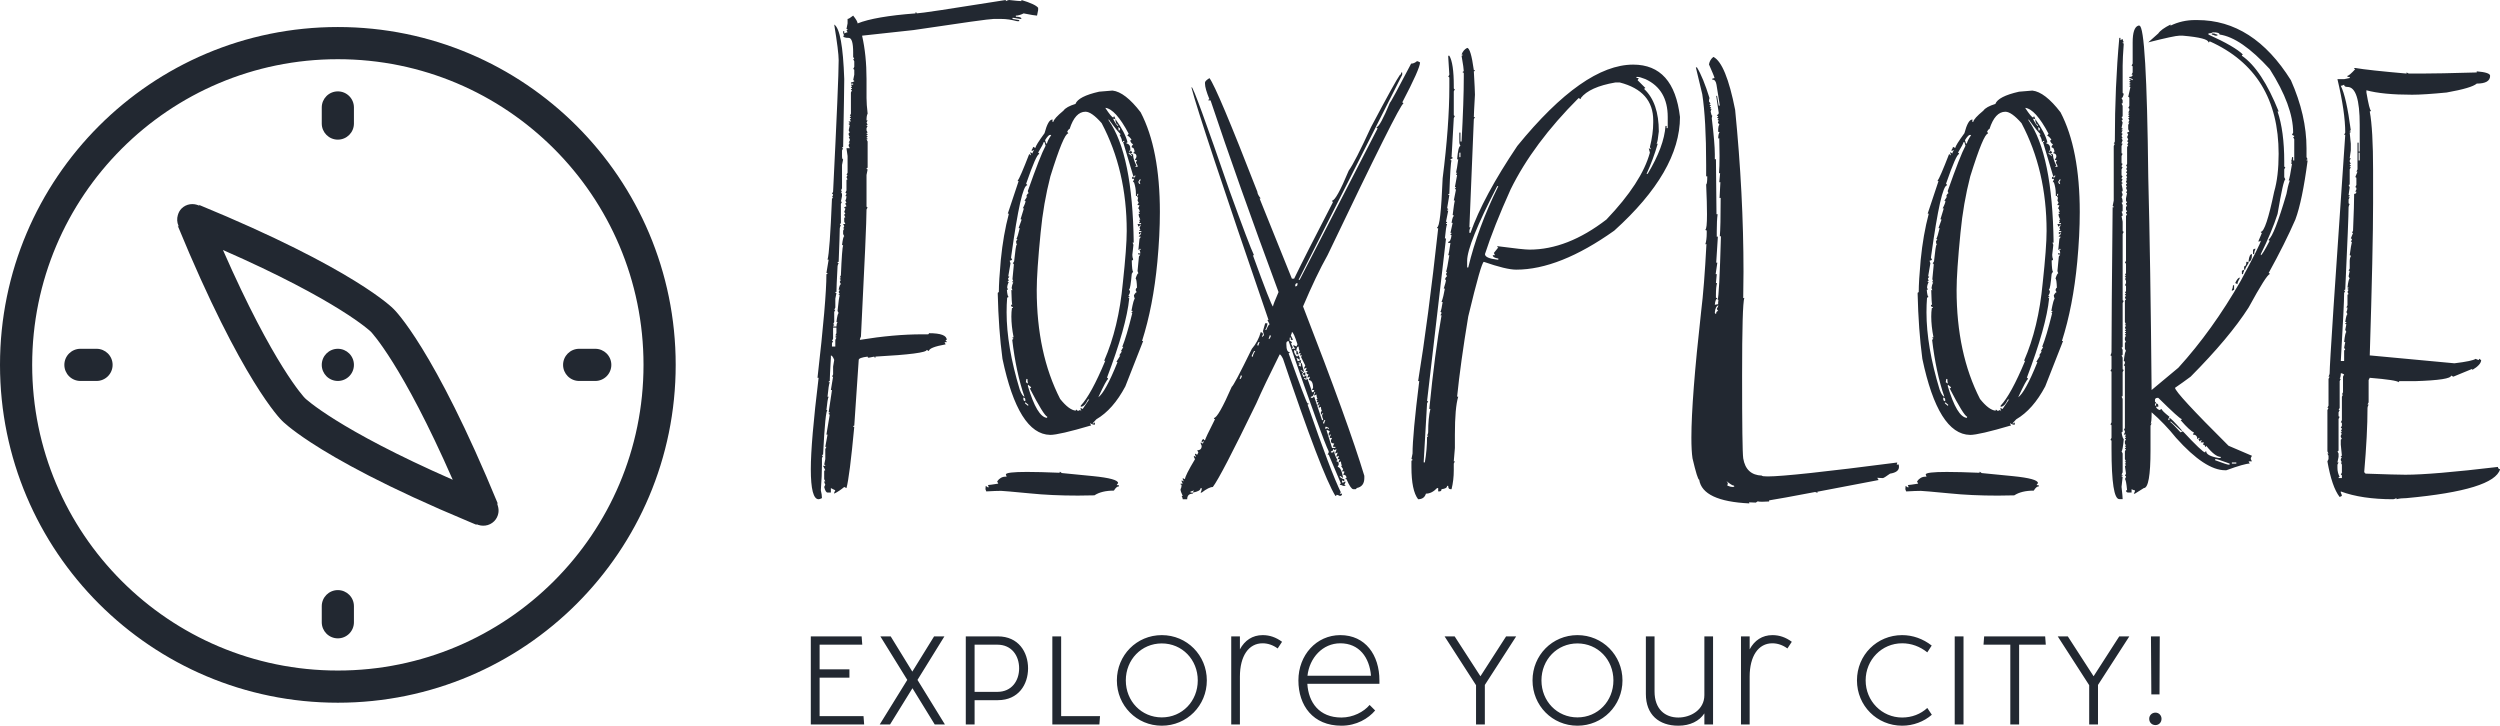 <?xml version="1.0" encoding="UTF-8" standalone="no"?>
<svg
   xmlns:dc="http://purl.org/dc/elements/1.1/"
   xmlns:cc="http://creativecommons.org/ns#"
   xmlns:rdf="http://www.w3.org/1999/02/22-rdf-syntax-ns#"
   xmlns:svg="http://www.w3.org/2000/svg"
   xmlns="http://www.w3.org/2000/svg"
   xmlns:sodipodi="http://sodipodi.sourceforge.net/DTD/sodipodi-0.dtd"
   xmlns:inkscape="http://www.inkscape.org/namespaces/inkscape"
   width="445.8"
   height="129.418"
   viewBox="0 0 370 107.413"
   class="css-1j8o68f"
   version="1.1"
   id="svg4544"
   sodipodi:docname="foxplore.svg"
   inkscape:version="0.92.4 (5da689c313, 2019-01-14)">
  <sodipodi:namedview
     pagecolor="#ffffff"
     bordercolor="#666666"
     borderopacity="1"
     objecttolerance="10"
     gridtolerance="10"
     guidetolerance="10"
     inkscape:pageopacity="0"
     inkscape:pageshadow="2"
     inkscape:window-width="3440"
     inkscape:window-height="1377"
     id="namedview4546"
     showgrid="false"
     inkscape:zoom="6.6218037"
     inkscape:cx="215.19816"
     inkscape:cy="64.708855"
     inkscape:window-x="-8"
     inkscape:window-y="-8"
     inkscape:window-maximized="1"
     inkscape:current-layer="svg4544" />
  <defs
     id="SvgjsDefs1954" />
  <g
     id="SvgjsG1955"
     transform="matrix(2.381,0,0,2.381,-7.143,-3.143)"
     style="fill:#222831">
    <path
       d="M 24,45 C 12.402,45 3,35.598 3,24 3,12.402 12.402,3 24,3 35.598,3 45,12.402 45,24 45,35.598 35.598,45 24,45 Z M 24,5 C 13.507,5 5,13.507 5,24 5,34.493 13.507,43 24,43 34.493,43 43,34.493 43,24 43,13.507 34.493,5 24,5 Z m 16,20 h -1 c -0.553,0 -1,-0.447 -1,-1 0,-0.553 0.447,-1 1,-1 h 1 c 0.553,0 1,0.447 1,1 0,0.553 -0.447,1 -1,1 z m -6.021,8.204 c -0.032,0.188 -0.115,0.367 -0.261,0.514 -0.308,0.307 -0.762,0.355 -1.129,0.172 l 0.058,0.059 0.008,0.008 v 0 0 C 32.493,33.89 32.349,33.827 32.191,33.762 27.002,31.6 23.978,29.906 22.324,28.824 21.011,27.966 20.549,27.491 20.53,27.471 20.485,27.428 18.042,25.059 14.045,15.346 h 10e-4 c 0,0 0,0 -10e-4,0 l 0.067,0.067 C 14.102,15.393 14.1,15.371 14.092,15.351 14,15.139 13.99,14.908 14.054,14.69 c 0.044,-0.147 0.111,-0.29 0.229,-0.407 0.299,-0.299 0.738,-0.35 1.101,-0.181 0.009,0.004 0.02,0.005 0.028,0.01 l -0.023,-0.025 -0.043,-0.042 c 0,0 0,0 10e-4,0 h -10e-4 c 9.713,3.997 12.082,6.44 12.125,6.485 0.045,0.043 2.488,2.413 6.485,12.125 l -0.001,-10e-4 c 0.001,0 0.001,10e-4 0.001,10e-4 l -0.044,-0.044 -0.023,-0.022 c 0.023,0.047 0.032,0.097 0.048,0.146 0.049,0.153 0.069,0.312 0.042,0.469 z M 26.046,21.933 c -0.021,-0.021 -2.016,-1.927 -9.187,-5.073 3.146,7.171 5.055,9.167 5.095,9.208 0.021,0.021 2.016,1.928 9.187,5.073 -3.146,-7.172 -5.055,-9.167 -5.095,-9.208 z M 24,23 c 0.553,0 1,0.447 1,1 0,0.553 -0.447,1 -1,1 -0.553,0 -1,-0.447 -1,-1 0,-0.553 0.447,-1 1,-1 z M 24,10 C 23.447,10 23,9.552 23,9 V 8 c 0,-0.552 0.447,-1 1,-1 0.553,0 1,0.448 1,1 v 1 c 0,0.552 -0.447,1 -1,1 z m 0,28 c 0.553,0 1,0.447 1,1 v 1 c 0,0.553 -0.447,1 -1,1 -0.553,0 -1,-0.447 -1,-1 v -1 c 0,-0.553 0.447,-1 1,-1 z M 9,25 H 8 C 7.447,25 7,24.553 7,24 7,23.447 7.447,23 8,23 h 1 c 0.553,0 1,0.447 1,1 0,0.553 -0.447,1 -1,1 z"
       id="path4535"
       inkscape:connector-curvature="0"
       style="clip-rule:evenodd;fill-rule:evenodd" />
  </g>
  <g
     id="SvgjsG1956"
     transform="matrix(2.111,0,0,2.111,117.855,-10.554)"
     style="fill:#222831">
    <path
       d="M 14.688,5 V 5.078 Q 14.844,5 14.922,5 15.606,5.078 15.782,5.078 V 5 q 0.977,0.293 1.172,0.547 v 0.156 l -0.078,0.391 q -0.156,0 -0.938,-0.156 -0.312,0.156 -0.547,0.156 V 6.172 q 0.391,0 0.391,0.156 h -0.078 L 15.235,6.25 H 15.157 V 6.328 q 0.41,0.078 0.469,0.078 V 6.484 H 15.469 Q 14.883,6.328 14.376,6.328 h -0.547 q -0.41,0 -5.625,0.781 l -3.594,0.391 q 0.312,1.367 0.312,3.047 v 1.328 q 0,0.43 0.078,1.094 -0.078,0.117 -0.078,0.469 h 0.078 l -0.078,0.156 0.078,0.156 q -0.078,0 -0.078,0.078 H 5 L 4.922,13.984 v 0.156 l 0.078,0.156 q -0.078,0 -0.078,0.078 0.078,0 0.078,0.078 -0.078,0 -0.078,0.078 0.078,0 0.078,0.078 -0.078,0 -0.078,0.078 0.078,0 0.078,0.078 H 4.922 l 0.078,0.156 v 1.797 q 0,0.078 -0.078,0.078 0,0.078 0.078,0.078 L 4.922,17.266 v 2.188 q 0,0.078 0.078,0.078 L 4.922,19.688 q 0,1.152 -0.391,8.906 Q 4.454,28.75 4.454,28.828 6.836,28.438 8.829,28.438 H 9.219 q 0.078,0 0.078,-0.078 1.25,0 1.25,0.469 -0.078,0 -0.078,0.078 0.078,0 0.078,0.078 h -0.156 l 0.078,0.156 Q 9.297,29.355 9.297,29.609 L 9.141,29.531 q 0,0.273 -3.594,0.469 v 0.078 q -0.078,0 -0.078,-0.078 l -0.391,0.078 q -0.078,0 -0.078,-0.078 -0.625,0.078 -0.625,0.234 l -0.312,4.609 q -0.078,0 -0.078,0.078 h 0.078 Q 3.731,38.457 3.516,39.219 L 3.36,39.141 Q 3.008,39.434 2.657,39.609 V 39.531 L 2.735,39.375 2.422,39.219 v 0.312 H 2.188 q -0.137,0 -0.234,-0.391 L 2.032,38.984 Q 1.954,38.828 1.954,38.75 H 2.032 L 1.954,38.594 v -0.547 q 0,-0.078 0.078,-0.078 l -0.156,-0.312 h 0.156 q 0,-0.078 -0.078,-0.078 L 2.032,37.188 V 36.484 L 2.11,36.328 H 2.032 L 2.188,35.469 H 2.11 l 0.234,-1.406 q -0.078,0 -0.078,-0.078 0.078,0 0.078,-0.078 H 2.266 l 0.234,-1.562 H 2.422 l 0.156,-0.938 H 2.5 L 2.579,31.25 V 30.703 L 2.657,30.234 q -0.117,-0.312 -0.234,-0.312 v 0.156 Q 2.344,31.445 2.344,31.719 q -0.078,0 -0.078,0.078 H 2.344 Q 2.266,31.973 2.188,32.812 h 0.078 q -0.078,0.137 -0.156,0.938 H 2.188 q -0.156,0 -0.312,3.125 -0.078,0 -0.078,0.078 H 1.875 l -0.078,0.156 v 0.469 q 0,0.742 -0.078,1.797 0.078,0.312 0.078,0.547 -0.156,0.078 -0.234,0.078 -0.547,0 -0.547,-2.109 0,-1.914 0.547,-6.406 H 1.485 q 0.625,-5.43 0.625,-7.266 0.078,0 0.078,-0.078 H 2.11 l 0.156,-0.938 H 2.188 q 0.156,-0.508 0.312,-4.297 0.078,0 0.078,-0.078 H 2.5 l 0.078,-0.156 q 0,-0.078 -0.078,-0.078 l 0.078,-0.156 Q 2.969,10.566 2.969,9.219 q 0,-0.586 -0.312,-2.5 0.586,0.371 0.703,3.828 0,0.664 -0.078,4.766 -0.078,0 -0.078,0.078 H 3.282 l -0.078,0.156 v 0.391 q 0,0.234 0.078,0.234 l -0.078,0.391 v 1.641 L 3.125,18.359 q 0.078,0 0.078,0.078 H 3.125 l 0.078,0.156 v 0.156 L 3.125,19.141 H 3.204 L 3.125,19.297 v 1.328 L 3.047,20.781 H 3.125 q -0.078,0.156 -0.078,0.234 0,0.352 -0.078,2.344 -0.078,0 -0.078,0.078 H 2.969 Q 2.891,23.594 2.891,23.672 2.813,25.117 2.813,25.469 H 2.735 q 0,0.078 0.078,0.078 l -0.078,0.391 v 0.625 L 2.657,26.719 H 2.735 L 2.657,26.875 v 0.703 l -0.078,0.156 q 0.078,0 0.078,0.078 -0.078,0 -0.078,0.078 h 0.234 q 0,-0.176 0.078,-0.312 H 2.813 q 0.078,-0.625 0.156,-0.625 L 2.891,26.797 q 0.098,-0.996 0.156,-1.094 -0.078,0 -0.078,-0.078 H 3.047 L 2.969,25.469 3.047,25.312 H 2.969 q 0.078,-0.391 0.156,-0.391 l -0.078,-0.156 0.078,-0.156 q -0.078,0 -0.078,-0.078 0.078,0 0.078,-0.078 H 3.047 l 0.078,-0.156 Q 3.204,22.402 3.282,22.187 H 3.204 q 0.078,-0.625 0.156,-0.625 L 3.282,21.406 V 21.172 L 3.36,21.016 H 3.282 L 3.36,20.859 3.282,20.703 h 0.156 L 3.36,20.547 v -0.234 q 0,-0.078 0.078,-0.078 L 3.36,20.078 q 0,-0.078 0.078,-0.078 L 3.36,19.844 q 0.078,-0.156 0.078,-0.234 -0.078,0 -0.078,-0.078 l 0.156,-0.078 -0.078,-0.156 q 0,-0.078 0.078,-0.078 L 3.438,19.062 Q 3.516,18.926 3.516,18.75 H 3.438 L 3.516,18.594 q 0,-0.078 -0.078,-0.078 L 3.516,18.359 v -0.703 q 0,-0.078 0.078,-0.078 L 3.516,17.422 3.594,17.266 H 3.516 L 3.594,17.109 V 15.937 L 3.516,15.391 H 3.75 L 3.672,15.234 V 15.156 L 3.75,15 H 3.672 L 3.75,14.844 V 14.766 L 3.672,14.609 H 3.75 L 3.672,14.453 v -0.078 q 0,-0.078 0.078,-0.078 L 3.672,14.141 3.75,13.75 q -0.078,0 -0.078,-0.078 0.078,0 0.078,-0.078 -0.078,0 -0.078,-0.078 h 0.156 L 3.75,13.359 q 0.078,0 0.078,-0.078 -0.078,0 -0.078,-0.078 0.078,0 0.078,-0.078 H 3.75 l 0.078,-0.156 v -1.484 L 3.907,11.328 q -0.078,0 -0.078,-0.078 0.078,0 0.078,-0.078 -0.078,0 -0.078,-0.078 0.078,0 0.078,-0.078 -0.078,0 -0.078,-0.078 h 0.156 v -0.078 h -0.156 v -0.078 q 0.078,0 0.234,-0.078 0,-0.078 -0.078,-0.078 L 4.063,10.234 v -0.312 q 0,-0.078 -0.078,-0.078 L 4.063,9.687 V 9.297 L 3.985,9.14 H 4.063 L 3.985,8.984 v -0.312 q 0,-1.016 -0.312,-1.016 -0.391,0 -0.391,-0.156 H 3.36 Q 3.282,7.344 3.282,7.265 V 7.187 h 0.078 v 0.156 Q 3.516,7.265 3.594,7.265 L 3.516,7.109 H 3.594 q 0,-0.078 -0.078,-0.078 L 3.594,6.64 v -0.312 q 0.098,0 0.391,-0.234 0.312,0.391 0.312,0.547 1.211,-0.488 4.062,-0.703 V 5.859 q 0.078,0 0.078,0.078 0.371,0 6.25,-0.938 z M 2.578,27.969 v 0.781 L 2.5,28.907 H 2.578 l -0.078,0.156 v 0.234 h 0.234 V 28.828 L 2.812,28.672 q -0.078,0 -0.078,-0.078 0.078,0 0.078,-0.078 H 2.734 L 2.812,28.36 V 27.969 Z m 15.215,7.519 q -2.227,-0.039 -3.34,-5.332 -0.273,-2.031 -0.332,-4.59 0,-0.078 0.078,-0.078 0,-0.781 0.137,-2.266 0.176,-1.777 0.566,-3.242 h -0.078 l 0.762,-2.285 h -0.078 q 0.176,-0.234 0.82,-1.895 l 0.137,0.098 q -0.059,-0.117 -0.059,-0.234 l 0.156,0.098 q 0,-0.098 0.098,-0.234 h -0.078 q 0,0.059 -0.059,0.059 h -0.02 v -0.078 q 0.098,-0.137 0.098,-0.215 l 0.156,0.078 q 0.02,-0.176 0.645,-1.035 0.254,-0.957 0.547,-0.957 h 0.02 l -0.02,0.156 h 0.078 q 0.02,-0.215 0.703,-0.781 0.195,-0.273 0.84,-0.469 0.195,-0.527 1.66,-0.859 l 0.938,-0.078 q 0.879,0.098 1.973,1.523 1.348,2.578 1.348,6.992 0,1.621 -0.176,3.496 -0.293,3.105 -1.074,5.547 h 0.078 l -1.25,3.184 q -0.859,1.621 -2.031,2.305 l -0.273,0.293 h 0.078 q 0.02,-0.059 0.078,-0.059 h 0.02 l -0.02,0.156 q -0.176,-0.02 -0.312,-0.117 v 0.078 q 0.059,0.02 0.059,0.059 v 0.02 q -2.246,0.664 -2.871,0.664 z m 6.133,-18.789 v -0.078 l -0.117,-0.234 0.078,-0.156 -0.156,-0.02 q 0.117,-0.156 0.117,-0.254 0,-0.195 -0.215,-0.215 0,-0.078 0.078,-0.078 0,-0.312 -0.195,-0.332 v -0.078 l 0.098,-0.156 q -0.117,0 -0.215,-0.254 h 0.02 q 0.059,0 0.078,-0.059 -0.176,-0.254 -0.293,-0.273 l 0.098,-0.137 q -0.918,-1.738 -1.641,-1.816 0.43,0.664 0.566,0.684 0,-0.078 0.078,-0.078 l 0.059,0.176 -0.156,-0.02 q 0.234,0.488 0.352,0.508 v -0.078 q -0.176,-0.02 -0.195,-0.41 0.684,0.938 0.859,1.641 -0.078,0 -0.078,0.078 0.273,0.039 0.273,0.391 v 0.098 q -0.078,0 -0.098,0.078 h 0.078 q 0.02,-0.059 0.078,-0.059 l 0.078,0.156 -0.176,0.059 v -0.02 q 0,-0.059 -0.059,-0.059 l -0.02,0.078 q 0.039,0 0.234,0.176 v -0.078 q -0.078,0 -0.078,-0.078 l 0.156,0.02 v 0.039 q 0,0.273 0.234,0.762 -0.078,0 -0.078,0.059 z m -3.946,17.129 Q 19.922,33.652 19.922,33.594 l 0.156,0.078 0.449,-0.664 h -0.078 q -0.234,0.508 -0.508,0.508 v -0.078 q 0.723,-0.762 1.719,-3.145 h -0.078 q 1.016,-2.324 1.309,-5.449 0.273,-2.52 0.273,-3.652 0,-4.238 -1.758,-7.559 -0.703,-0.801 -1.133,-0.801 -0.723,0 -1.113,1.211 -0.078,0 -0.176,0.215 0.078,0.02 0.078,0.098 -0.312,0 -1.25,3.008 -0.488,1.895 -0.684,3.945 -0.273,2.754 -0.273,4.023 0,4.434 1.641,7.637 0.625,0.781 1.094,0.82 l 0.02,-0.078 0.137,0.098 0.176,-0.078 v 0.02 q 0,0.059 0.059,0.078 z m 1.191,-0.977 q 0.488,-0.332 1.348,-2.461 l -0.078,-0.02 0.273,-0.449 h -0.078 l 0.195,-0.293 h -0.078 l 0.176,-0.312 h -0.078 q 0.293,-0.703 0.703,-2.363 -0.059,0 -0.059,-0.059 h 0.039 q 0.039,-0.02 0.039,-0.098 h -0.078 q 0.156,-0.84 0.234,-0.84 -0.059,-0.176 -0.059,-0.254 0.117,-0.215 0.195,-0.215 l -0.078,-0.156 q 0.039,-0.156 0.098,-0.156 -0.02,-0.625 -0.098,-0.645 0.117,-0.371 0.195,-0.371 l -0.059,-0.156 0.098,-1.016 0.098,-0.137 -0.156,-0.02 v -0.078 l 0.156,0.02 q 0,-0.137 -0.059,-0.254 h 0.02 q 0.059,0 0.078,-0.059 l -0.078,-0.02 q -0.02,0.078 -0.098,0.078 l 0.078,-0.781 0.098,-0.137 -0.156,-0.02 q 0.176,-0.176 0.176,-0.215 l -0.078,-0.02 q 0,0.078 -0.078,0.078 v -0.156 l 0.156,0.02 0.02,-0.078 -0.156,-0.02 q 0,-0.078 0.078,-0.078 l -0.059,-0.156 0.098,-0.156 h -0.078 q -0.02,0.078 -0.098,0.078 l -0.059,-0.176 0.234,0.02 0.02,-0.078 h -0.156 l 0.078,-0.156 q -0.059,0 -0.059,-0.059 v -0.02 h 0.078 q -0.117,-0.234 -0.117,-0.371 v -0.039 h 0.02 q 0.059,0 0.059,-0.059 -0.078,-0.02 -0.078,-0.098 l 0.078,0.02 q -0.039,-0.234 -0.117,-0.254 0.059,-0.098 0.098,-0.215 l -0.156,-0.02 0.098,-0.156 -0.078,-0.156 0.039,-0.234 h -0.078 l 0.098,-0.234 h -0.078 l -0.02,0.156 -0.078,-0.02 v -0.156 q 0,-0.391 -0.137,-0.801 h -0.078 l 0.098,-0.234 h -0.156 l 0.02,-0.156 0.137,0.078 0.098,-0.137 -0.078,-0.02 q 0,0.078 -0.078,0.078 l -0.723,-2.422 q 0.078,0 0.098,-0.078 h -0.078 q -0.02,0.059 -0.078,0.059 h -0.02 v -0.039 q 0,-0.156 -0.176,-0.449 h 0.02 q 0.059,0 0.059,-0.059 -0.098,-0.02 -0.84,-1.035 v 0.078 q 1.68,2.383 1.758,8.574 h -0.078 l 0.059,0.156 -0.078,0.703 q 0,0.176 0.059,0.312 -0.02,0.078 -0.098,0.078 0.02,0.781 0.098,0.781 l -0.098,0.156 q -0.098,1.074 -0.176,1.074 h -0.02 l 0.078,0.176 q -0.02,0.156 -0.117,0.293 0.078,0.02 0.078,0.098 l -0.078,-0.02 v 0.02 q 0,0.059 0.059,0.078 -0.195,1.973 -1.562,5.566 0.078,0.02 0.078,0.098 -0.098,0 -0.684,1.27 z m 1.504,-18.711 0.02,-0.137 -0.137,-0.098 q 0.039,0.117 0.039,0.195 v 0.039 h 0.078 z m -5.098,0.918 q 0.02,-0.176 0.293,-0.586 l -0.078,-0.02 q -0.117,0 -0.352,0.371 0.059,0.156 0.059,0.234 z m -1.582,17.753 q -0.586,-1.68 -0.859,-4.004 0.078,0 0.078,-0.078 -0.059,0 -0.059,-0.059 v -0.02 h 0.078 q -0.156,-0.801 -0.156,-1.465 0,-0.312 0.039,-0.586 0.078,0 0.078,-0.078 -0.137,0 -0.137,-0.117 v -0.039 h 0.078 q -0.039,-0.176 -0.059,-1.035 l 0.078,0.02 -0.059,-0.156 q 0.02,-0.215 0.117,-0.391 -0.078,0 -0.078,-0.078 h 0.078 l -0.059,-0.156 0.098,-1.016 q 0,-0.078 -0.078,-0.078 l 0.098,-0.156 q 0.117,-1.152 0.176,-1.152 h 0.02 q -0.059,-0.117 -0.059,-0.254 l 0.098,-0.137 -0.078,-0.02 q 0.098,-0.176 0.234,-0.762 h -0.078 l 0.215,-0.605 -0.078,-0.02 0.234,-0.762 h -0.078 q 0.195,-0.371 0.195,-0.527 h -0.078 l 0.195,-0.312 h -0.078 q 0.098,-0.215 0.156,-0.215 h 0.02 l -0.059,-0.156 q 0.879,-2.5 1.25,-3.184 -0.059,-0.156 -0.059,-0.234 l -0.078,-0.02 q -0.02,0.137 -0.391,0.742 0.078,0.02 0.078,0.098 -0.195,0 -0.898,2.031 l -0.02,0.078 q 0.078,0 0.078,0.078 -0.43,0 -1.113,4.922 l -0.02,0.156 0.078,0.156 -0.176,0.059 0.059,0.176 -0.156,0.918 0.078,0.02 -0.098,0.137 0.059,0.156 q -0.078,0 -0.078,0.078 h 0.078 q -0.098,0.176 -0.117,0.391 l 0.059,0.156 h -0.078 q 0.039,0.469 0.117,0.488 -0.02,0.059 -0.078,0.059 h -0.02 q -0.039,0.508 -0.039,1.035 0,2.383 0.918,5.41 0.176,0.469 0.332,0.508 z m 8.125,-14.902 -0.059,-0.176 0.098,-0.137 -0.078,-0.02 -0.098,0.156 q 0,0.156 0.137,0.176 z m -7.871,13.985 q -0.039,-0.098 -0.039,-0.234 V 31.582 l -0.078,-0.02 -0.039,0.234 z m 1.328,2.402 0.02,-0.078 q -0.254,-0.098 -1.23,-1.992 0.078,0 0.098,-0.078 l -0.215,-0.176 -0.02,0.078 q 0.645,2.188 1.348,2.246 z m -1.523,-1.172 v -0.117 q 0,-0.117 -0.137,-0.137 v 0.078 q 0,0.176 0.137,0.176 z m 0.195,0.332 0.02,-0.078 Q 16.074,33.203 16.035,33.203 v 0.078 z m 3.496,6.289 q -1.855,0 -3.379,-0.156 -1.855,-0.176 -2.012,-0.176 -0.352,0 -1.035,0.039 l -0.059,-0.156 0.02,-0.234 0.137,0.098 h 0.078 l -0.059,-0.156 q 0.117,0 0.723,-0.098 l -0.078,-0.156 q 0.234,-0.332 0.586,-0.332 h 0.078 L 14.688,38.262 q 0.02,-0.176 1.484,-0.176 0.879,0 2.285,0.059 l 0.02,-0.078 0.137,0.098 2.188,0.215 q 1.758,0.176 1.758,0.488 l -0.098,0.137 0.156,0.02 v 0.078 h -0.02 q -0.156,0 -0.332,0.293 -0.859,0 -1.367,0.332 z m 23.75,-30.449 h 0.078 l 0.156,0.078 q 0,0.43 -1.25,2.812 0.078,0 0.078,0.078 -0.234,0 -5.312,10.625 -0.801,1.426 -1.719,3.594 3.203,8.242 4.297,11.875 v 0.156 q 0,0.605 -0.547,0.703 0,0.078 -0.078,0.078 h -0.156 q -0.176,-0.02 -0.469,-0.703 h -0.078 q 0,-0.078 0.078,-0.078 0,-0.234 -0.234,-0.234 l 0.078,-0.156 V 38.047 h -0.156 l 0.078,-0.156 -0.156,-0.234 h 0.078 q -0.078,-0.137 -0.078,-0.312 l -0.156,0.078 v -0.078 l 0.078,-0.156 h -0.156 l 0.078,-0.156 v -0.078 l -0.156,0.078 v -0.078 q 0.078,-0.156 0.078,-0.234 l -0.156,0.078 v -0.078 q 0.078,-0.156 0.078,-0.234 l -0.156,0.078 q 0,-0.078 -0.078,-0.078 0,0.156 -0.156,0.156 v 0.078 h 0.156 q 0,-0.078 0.078,-0.078 0,0.234 0.234,0.625 -0.078,0 -0.078,0.078 0.156,0.02 0.156,0.156 v 0.078 l -0.078,0.156 q 0.254,0 0.391,0.781 -0.195,-0.156 -0.234,-0.156 v 0.078 q 0.195,0.156 0.312,0.156 v 0.156 L 38.262,38.672 v 0.156 h 0.078 l 0.156,-0.078 v 0.078 l -0.078,0.156 q 0.078,0 0.078,0.078 h -0.156 q -0.156,-0.078 -0.234,-0.078 0,-0.078 0.078,-0.078 l -0.859,-2.031 h -0.078 l 0.078,-0.156 v -0.078 q -0.391,-0.762 -2.812,-7.734 -0.156,0.02 -0.156,0.156 v 0.078 q 0,0.547 0.234,0.547 0,0.078 -0.078,0.078 1.191,3.34 1.328,3.516 h 0.078 q 0,0.078 -0.078,0.078 1.641,4.746 2.344,6.172 -0.078,0 -0.078,0.078 h 0.156 q 0,0.156 -0.156,0.156 -0.156,-0.078 -0.234,-0.078 0,0.078 -0.078,0.078 -0.957,-1.543 -3.672,-9.609 -0.156,-0.312 -0.234,-0.312 -1.094,2.188 -1.641,3.438 -2.48,5.117 -3.047,5.859 -0.273,0 -0.781,0.391 h -0.078 q 0.078,-0.156 0.078,-0.234 v -0.078 h -0.078 q 0,0.215 -0.547,0.312 l 0.078,-0.156 q -0.156,0.078 -0.234,0.078 v 0.078 h 0.156 v 0.078 q -0.391,0 -0.391,0.391 h -0.312 q 0,-0.078 -0.078,-0.234 h 0.078 q -0.156,-0.312 -0.156,-0.469 0.078,-0.137 0.078,-0.312 -0.078,0 -0.078,-0.078 h 0.156 l -0.078,-0.156 v -0.078 l 0.156,0.078 -0.078,-0.156 v -0.078 l 0.156,0.078 q 0,-0.234 0.703,-1.406 l -0.078,-0.156 v -0.078 l 0.156,0.078 -0.078,-0.156 v -0.078 l 0.156,0.078 0.078,-0.156 -0.078,-0.156 q 0.312,0 0.312,-0.312 -0.078,-0.156 -0.078,-0.234 l 0.156,0.078 0.078,-0.156 h -0.078 q 0,0.078 -0.078,0.078 v -0.078 q 0.02,-0.156 0.156,-0.156 0,0.078 0.078,0.078 0,-0.098 0.703,-1.484 -0.078,0 -0.078,-0.078 0.293,0 1.25,-2.188 0.137,-0.059 1.406,-2.656 0.449,-0.527 0.625,-1.172 0.156,0.02 0.156,0.156 l -0.078,0.156 h 0.078 q 0,-0.078 0.078,-0.078 l -0.078,-0.312 0.156,-0.547 h 0.156 q 0,0.215 -0.156,0.469 h 0.078 q 0.156,-0.391 0.234,-0.391 l -0.156,-0.312 h 0.078 q -4.844,-14.121 -5.391,-16.25 v -0.078 q 0.156,0 2.656,7.266 1.406,3.887 1.719,4.531 h -0.078 q 1.27,3.496 1.406,3.594 0,-0.117 0.391,-1.016 -2.891,-7.812 -4.766,-13.438 h -0.156 q 0,-0.078 0.078,-0.078 -0.312,-0.762 -0.312,-1.094 v -0.078 q 0,-0.117 0.312,-0.312 0.527,0.684 3.359,7.969 0,0.176 0.234,0.469 h -0.078 l 2.266,5.625 h 0.156 q 0.801,-1.66 2.734,-5.391 -0.078,0 -0.078,-0.078 0.293,0 1.172,-2.109 0.43,-0.586 1.562,-3.047 1.738,-3.281 2.031,-3.672 0.078,0 0.078,-0.156 h 0.078 v 0.156 l -7.266,14.375 h 0.078 l 5.469,-10.625 q -0.078,0 -0.078,-0.078 0.234,-0.02 0.938,-1.719 0.059,0 1.484,-2.734 0.195,0 0.391,-0.156 z M 34.98,25 v 0.078 q 0.156,0 0.156,-0.156 V 24.844 Q 34.98,24.863 34.98,25 Z m -0.234,3.281 q 0,0.078 -0.078,0.234 l 0.156,0.312 h -0.156 v -0.156 h -0.078 v 0.234 q 0.156,0.02 0.156,0.156 h -0.078 l 0.156,0.312 q -0.078,0 -0.078,0.078 h 0.234 q -0.156,-0.195 -0.156,-0.234 h 0.078 l 0.156,0.078 0.078,-0.156 q -0.273,-0.859 -0.391,-0.859 z m -1.562,0.235 q 0,0.078 -0.078,0.234 h 0.078 l 0.078,-0.156 V 28.516 Z m -0.781,0.468 -0.078,0.156 v 0.078 h 0.078 q 0,-0.078 0.078,-0.234 z m 2.656,0.625 -0.156,-0.078 v 0.156 q 0.117,0.312 0.234,0.312 0,-0.078 0.078,-0.078 l 0.078,0.156 V 30.234 q -0.195,-0.156 -0.234,-0.156 0.078,0.156 0.078,0.234 h 0.078 l 0.156,-0.078 v 0.234 l -0.156,-0.078 v 0.078 q 0.078,0 0.078,0.078 -0.078,0 -0.078,0.078 l 0.156,0.078 v -0.234 h 0.078 q 0,0.117 0.156,0.625 l -0.234,-0.156 v 0.078 q 0.156,0.02 0.156,0.156 h -0.078 q 0.078,0.156 0.078,0.234 h 0.078 l 0.156,-0.078 v 0.234 l -0.156,-0.078 v 0.078 l 0.156,0.078 q 0,-0.078 0.078,-0.078 0.312,0.859 0.312,0.938 0.156,0 0.156,-0.156 h -0.156 l 0.078,-0.156 q 0,-0.527 -0.312,-0.547 l 0.078,-0.156 v -0.078 l -0.156,0.078 v -0.078 l 0.078,-0.156 q -0.156,0 -0.156,-0.156 0.078,0 0.078,-0.078 h -0.156 l 0.078,-0.156 v -0.078 l -0.156,0.078 v -0.078 l 0.078,-0.156 -0.312,-0.625 q 0.078,0 0.078,-0.078 h -0.156 l 0.078,-0.156 h -0.156 l 0.078,-0.156 q -0.078,-0.137 -0.078,-0.312 -0.156,0 -0.156,0.312 z m -2.969,0 -0.156,0.312 v 0.078 h 0.078 q 0,-0.137 0.156,-0.391 z m 2.969,0 h 0.078 q 0,0.078 0.078,0.234 h -0.156 v -0.234 z m 0.625,1.485 v 0.234 q -0.156,0 -0.156,-0.156 z m -4.531,0.234 q 0,0.078 -0.078,0.234 h 0.078 l 0.078,-0.156 V 31.328 Z m 5.156,1.172 q -0.039,0.312 -0.234,0.312 v 0.078 h 0.156 q 0,-0.078 0.078,-0.078 l 0.547,1.641 h 0.078 v -0.078 q -0.078,-0.137 -0.078,-0.312 0.078,0 0.078,-0.078 h -0.078 q 0,0.078 -0.078,0.078 v -0.156 q 0,-0.078 0.078,-0.078 -0.078,-0.137 -0.078,-0.312 l -0.156,0.078 V 33.516 l 0.078,-0.156 h -0.078 q 0,0.078 -0.078,0.078 v -0.078 l 0.078,-0.156 h -0.156 l 0.078,-0.156 q -0.078,0 -0.078,-0.078 h 0.078 q -0.078,-0.137 -0.078,-0.312 l -0.156,0.078 v -0.078 l 0.078,-0.156 h -0.078 z m 0.704,1.953 -0.078,0.156 v 0.078 h 0.078 q 0,-0.078 0.078,-0.234 z m 0.078,0.469 v 0.156 l 0.156,-0.078 q 0,0.078 0.078,0.078 v -0.078 l -0.156,-0.078 z m 0.078,0.234 0.391,1.25 h 0.234 v -0.078 h -0.156 v -0.078 l 0.078,-0.156 q -0.234,0 -0.234,-0.156 v -0.078 l 0.078,-0.156 h -0.156 v -0.078 l 0.078,-0.156 h -0.078 q 0,0.078 -0.078,0.078 v -0.156 l 0.078,-0.156 -0.156,-0.078 h -0.078 z M 47.031,8.359 q 0.254,0 0.469,1.562 h 0.078 q 0,0.078 -0.078,0.078 0.078,1.367 0.078,1.641 -0.078,1.348 -0.078,1.562 h 0.078 l -0.078,0.156 -0.312,7.578 h 0.078 q -0.078,0.156 -0.078,0.234 v 0.156 h 0.078 q 0.879,-2.52 3.281,-6.094 4.648,-5.703 8.125,-5.703 2.852,0 3.281,3.672 0,3.809 -4.609,7.969 -3.848,2.734 -6.875,2.734 -0.703,0 -2.266,-0.547 -0.176,0 -1.094,3.828 -0.547,3.301 -0.781,5.625 h 0.078 q -0.234,0.762 -0.234,2.656 v 0.938 l -0.078,0.938 h 0.078 l -0.078,0.156 v 0.469 q 0,0.703 -0.156,1.328 h -0.078 q -0.156,0 -0.156,-0.234 h -0.078 q 0,0.195 -0.391,0.234 0,0.156 -0.156,0.156 h -0.078 v -0.234 h -0.078 q -0.371,0.391 -0.781,0.391 -0.117,0.391 -0.547,0.391 -0.469,-0.605 -0.469,-2.266 v -0.391 q 0,-0.078 0.078,-0.078 0,-0.078 -0.078,-0.078 l 0.078,-0.391 q 0,-1.309 0.469,-5.078 h -0.078 q 0.703,-4.297 1.406,-10.703 -0.078,0 -0.078,-0.078 0.254,0 0.391,-3.438 0.469,-3.711 0.469,-6.406 v -0.625 q 0,-0.078 -0.078,-0.078 l 0.078,-0.156 q -0.078,-1.133 -0.078,-1.25 V 8.906 h 0.078 q 0.312,0.527 0.312,2.109 v 0.156 q 0,0.078 0.078,0.078 l -0.078,0.156 v 1.641 q 0,0.078 0.078,0.078 l -0.078,0.156 q 0,0.137 -0.156,2.734 0.078,0 0.078,0.078 l -0.156,0.078 q 0,0.078 0.078,0.078 -0.078,0.137 -0.156,2.344 -0.078,0 -0.078,0.078 h 0.078 l -0.156,0.938 q 0.078,0 0.078,0.078 -0.078,0 -0.078,0.078 h 0.078 l -0.156,0.781 q 0.078,0 0.078,0.078 -0.078,0 -0.078,0.078 h 0.078 q -0.078,0.176 -0.156,1.016 h 0.078 l -1.328,11.406 h 0.078 l -0.078,0.156 -0.234,4.062 v 0.078 h 0.078 q 0.156,-0.918 0.156,-1.797 0.078,0 0.078,-0.078 h -0.078 q 0.078,-0.156 0.078,-0.234 0,-1.016 0.156,-1.641 h -0.078 q 0.391,-3.945 0.859,-6.562 h -0.078 l 0.078,-0.156 q 0,-0.078 -0.078,-0.078 0.078,-0.176 0.156,-0.703 h -0.078 q 0.137,-0.371 0.234,-0.938 h -0.078 q 0.156,-0.488 0.156,-0.625 h -0.078 q 0.078,-0.234 0.156,-0.234 l -0.078,-0.156 0.078,-0.156 h -0.078 q 0.078,-0.176 0.234,-1.172 h -0.078 q 0.059,-0.156 0.156,-0.859 h -0.156 v -0.078 q 0.176,0 0.234,-0.469 -0.078,0 -0.078,-0.078 0.078,0 0.078,-0.078 h -0.078 l 0.156,-0.703 h -0.078 q 0.078,-0.469 0.156,-0.469 0,-0.078 -0.078,-0.078 0.098,-0.84 0.156,-1.016 h -0.078 l 0.156,-0.781 q -0.078,0 -0.078,-0.078 0.078,0 0.078,-0.078 h -0.078 l 0.156,-0.859 q -0.078,0 -0.078,-0.078 0.078,0 0.078,-0.078 h -0.078 q 0.059,-0.215 0.156,-0.938 h -0.078 q 0.078,-0.938 0.234,-0.938 -0.078,-0.156 -0.078,-0.234 v -0.703 h 0.078 v 0.625 h 0.078 q 0.156,-2.852 0.156,-4.531 v -0.234 q 0,-0.078 -0.078,-0.078 0,-0.078 0.078,-0.078 0,-0.195 -0.156,-1.094 0.078,0 0.078,-0.078 h -0.078 q 0.117,-0.332 0.391,-0.469 z m 11.875,2.032 v 0.078 h 0.156 l -0.078,0.156 0.547,0.547 q -0.078,0 -0.078,0.078 1.016,0.957 1.016,2.969 -0.078,0.742 -0.156,0.859 h 0.078 q -0.312,1.094 -0.781,2.109 h 0.078 q 1.152,-1.914 1.25,-3.359 h 0.078 v 0.156 h 0.078 v -0.781 q 0,-1.934 -1.562,-2.656 -0.391,-0.156 -0.547,-0.156 h -0.078 z m -3.906,1.562 -0.156,-0.078 q -3.184,3.184 -4.766,6.406 -1.172,2.598 -1.797,4.531 0,0.293 0.859,0.391 h 0.078 v -0.078 q -0.391,-0.059 -0.391,-0.234 h 0.156 l -0.078,-0.156 0.312,-0.391 q -0.078,0 -0.078,-0.078 h 0.078 q 1.758,0.234 2.188,0.234 2.656,0 5.391,-2.109 2.48,-2.598 3.047,-4.688 l -0.078,-0.312 0.156,0.078 -0.078,-0.156 q 0.234,-0.938 0.234,-1.719 v -0.156 q 0,-2.051 -2.344,-2.656 h -0.312 q -1.816,0.312 -2.422,1.094 V 11.953 Z m -8.516,3.75 v 0.312 h 0.078 V 15.703 Z m 2.656,2.344 q -2.109,4.082 -2.109,5.234 v 0.469 h 0.078 q 0.664,-2.773 2.109,-5.703 z m 17.676,22.246 q -3.281,-0.156 -3.516,-1.66 -0.117,0 -0.469,-1.504 -0.078,-0.527 -0.078,-1.445 0,-2.715 0.684,-8.848 0.215,-1.719 0.371,-4.727 l -0.078,0.02 q 0.098,-0.293 0.098,-0.801 v -0.176 h -0.02 q -0.059,0 -0.078,-0.059 0.117,-0.02 0.117,-1.074 0,-0.781 -0.059,-2.09 0.078,-0.02 0.078,-0.566 h -0.078 v -0.82 q 0,-3.164 -0.273,-4.941 L 63.066,9.727 h 0.078 q 0.43,0.703 0.879,2.148 -0.039,0.117 -0.039,0.234 l 0.117,0.156 q -0.078,0 -0.078,0.078 0.078,0 0.098,0.078 -0.078,0 -0.078,0.078 0.078,0 0.098,0.078 -0.059,0 -0.059,0.059 v 0.02 l 0.078,-0.02 -0.059,0.176 q 0.059,0.293 0.098,0.293 h 0.02 l -0.039,0.176 q 0.215,1.758 0.215,2.539 v 0.352 l 0.078,-0.02 0.039,3.867 h 0.078 q -0.059,0.43 -0.059,1.172 v 0.41 l 0.078,-0.02 -0.117,1.836 h 0.078 l -0.117,0.801 h 0.078 l -0.059,0.625 h 0.078 q -0.078,0.273 -0.078,0.82 v 0.215 h 0.02 q 0.059,0 0.078,0.059 -0.137,0.02 -0.176,0.43 l 0.234,-0.039 v -0.117 l 0.02,-0.195 h -0.059 q 0.117,-0.234 0.234,-4.453 h -0.078 q 0.059,-0.664 0.059,-2.695 l -0.078,0.02 0.059,-1.113 h -0.078 l 0.059,-0.645 -0.078,0.02 q 0.039,-0.43 0.039,-1.23 l -0.02,-1.23 -0.078,0.02 q 0.02,-0.391 0.098,-0.41 -0.02,-0.059 -0.078,-0.059 h -0.02 q 0,-0.488 0.098,-0.488 l -0.117,-0.156 0.059,-0.156 q -0.078,0 -0.078,-0.059 0.059,-0.02 0.059,-0.078 v -0.02 h -0.02 q -0.059,0 -0.078,-0.059 0.078,-0.02 0.078,-0.098 h -0.02 q -0.059,0 -0.078,-0.059 0.137,-0.039 0.137,-0.156 l -0.176,-1.191 h 0.059 l 0.117,0.684 h 0.078 l -0.234,-1.465 q -0.059,-0.352 -0.254,-0.352 h -0.039 v -0.078 l 0.156,-0.039 q -0.02,-0.117 -0.391,-0.957 0.059,-0.332 0.312,-0.527 0.879,0.449 1.523,3.711 0.586,5.918 0.586,11.348 l -0.02,1.855 0.078,-0.02 q -0.156,0.449 -0.156,5.449 0,5.234 0.078,5.801 0.195,1.172 1.309,1.211 0,0.059 0.41,0.059 1.543,0 9.082,-0.977 l -0.039,0.156 0.137,-0.02 q 0.02,0.078 0.02,0.176 0,0.371 -0.625,0.469 -0.43,0.312 -0.508,0.312 l -0.391,-0.02 0.098,0.156 -4.297,0.82 0.02,0.078 -0.176,-0.059 q -2.461,0.469 -3.223,0.586 v 0.078 l -0.508,0.02 q -0.273,0 -0.273,-0.039 l -0.156,0.098 -0.469,-0.02 z M 64.492,26.992 v -0.039 q 0,-0.117 0.137,-0.156 l -0.098,-0.137 q 0.117,-0.215 0.117,-0.254 -0.215,0.059 -0.254,0.508 l 0.02,0.078 h 0.078 z m 1.152,12.149 0.117,-0.02 -0.02,-0.078 h -0.02 q -0.117,0 -0.508,-0.312 l 0.098,0.137 -0.039,0.176 q 0.234,0.098 0.371,0.098 z m 16.641,-3.652 q -2.227,-0.039 -3.34,-5.332 -0.273,-2.031 -0.332,-4.59 0,-0.078 0.078,-0.078 0,-0.781 0.137,-2.266 0.176,-1.777 0.566,-3.242 h -0.078 l 0.762,-2.285 h -0.078 q 0.176,-0.234 0.82,-1.895 l 0.137,0.098 q -0.059,-0.117 -0.059,-0.234 l 0.156,0.098 q 0,-0.098 0.098,-0.234 h -0.078 q 0,0.059 -0.059,0.059 h -0.02 v -0.078 q 0.098,-0.137 0.098,-0.215 l 0.156,0.078 q 0.02,-0.176 0.645,-1.035 0.254,-0.957 0.547,-0.957 h 0.02 l -0.02,0.156 h 0.078 q 0.02,-0.215 0.703,-0.781 0.195,-0.273 0.84,-0.469 0.195,-0.527 1.66,-0.859 l 0.938,-0.078 q 0.879,0.098 1.973,1.523 1.348,2.578 1.348,6.992 0,1.621 -0.176,3.496 -0.293,3.105 -1.074,5.547 h 0.078 l -1.25,3.184 q -0.859,1.621 -2.031,2.305 l -0.273,0.293 h 0.078 q 0.02,-0.059 0.078,-0.059 h 0.02 l -0.02,0.156 q -0.176,-0.02 -0.312,-0.117 v 0.078 q 0.059,0.02 0.059,0.059 v 0.02 q -2.246,0.664 -2.871,0.664 z m 6.133,-18.789 v -0.078 l -0.117,-0.234 0.078,-0.156 -0.156,-0.02 q 0.117,-0.156 0.117,-0.254 0,-0.195 -0.215,-0.215 0,-0.078 0.078,-0.078 0,-0.312 -0.195,-0.332 v -0.078 l 0.098,-0.156 q -0.117,0 -0.215,-0.254 h 0.02 q 0.059,0 0.078,-0.059 -0.176,-0.254 -0.293,-0.273 l 0.098,-0.137 q -0.918,-1.738 -1.641,-1.816 0.43,0.664 0.566,0.684 0,-0.078 0.078,-0.078 l 0.059,0.176 -0.156,-0.02 q 0.234,0.488 0.352,0.508 v -0.078 q -0.176,-0.02 -0.195,-0.41 0.684,0.938 0.859,1.641 -0.078,0 -0.078,0.078 0.273,0.039 0.273,0.391 v 0.098 q -0.078,0 -0.098,0.078 h 0.078 q 0.02,-0.059 0.078,-0.059 l 0.078,0.156 -0.176,0.059 v -0.02 q 0,-0.059 -0.059,-0.059 l -0.02,0.078 q 0.039,0 0.234,0.176 v -0.078 q -0.078,0 -0.078,-0.078 l 0.156,0.02 v 0.039 q 0,0.273 0.234,0.762 -0.078,0 -0.078,0.059 z m -3.946,17.129 q -0.059,-0.176 -0.059,-0.234 l 0.156,0.078 0.449,-0.664 h -0.078 q -0.234,0.508 -0.508,0.508 v -0.078 q 0.723,-0.762 1.719,-3.145 h -0.078 q 1.016,-2.324 1.309,-5.449 0.273,-2.52 0.273,-3.652 0,-4.238 -1.758,-7.559 -0.703,-0.801 -1.133,-0.801 -0.723,0 -1.113,1.211 -0.078,0 -0.176,0.215 0.078,0.02 0.078,0.098 -0.312,0 -1.25,3.008 -0.488,1.895 -0.684,3.945 -0.273,2.754 -0.273,4.023 0,4.434 1.641,7.637 0.625,0.781 1.094,0.82 l 0.02,-0.078 0.137,0.098 0.176,-0.078 v 0.02 q 0,0.059 0.059,0.078 z m 1.191,-0.977 q 0.488,-0.332 1.348,-2.461 l -0.078,-0.02 0.273,-0.449 h -0.078 l 0.195,-0.293 h -0.078 l 0.176,-0.312 h -0.078 q 0.293,-0.703 0.703,-2.363 -0.059,0 -0.059,-0.059 h 0.039 q 0.039,-0.02 0.039,-0.098 h -0.078 q 0.156,-0.84 0.234,-0.84 -0.059,-0.176 -0.059,-0.254 0.117,-0.215 0.195,-0.215 l -0.078,-0.156 q 0.039,-0.156 0.098,-0.156 -0.02,-0.625 -0.098,-0.645 0.117,-0.371 0.195,-0.371 l -0.059,-0.156 0.098,-1.016 0.098,-0.137 -0.156,-0.02 v -0.078 l 0.156,0.02 q 0,-0.137 -0.059,-0.254 h 0.02 q 0.059,0 0.078,-0.059 l -0.078,-0.02 q -0.02,0.078 -0.098,0.078 l 0.078,-0.781 0.098,-0.137 -0.156,-0.02 q 0.176,-0.176 0.176,-0.215 l -0.078,-0.02 q 0,0.078 -0.078,0.078 v -0.156 l 0.156,0.02 0.02,-0.078 -0.156,-0.02 q 0,-0.078 0.078,-0.078 l -0.059,-0.156 0.098,-0.156 h -0.078 q -0.02,0.078 -0.098,0.078 l -0.059,-0.176 0.234,0.02 0.02,-0.078 h -0.156 l 0.078,-0.156 q -0.059,0 -0.059,-0.059 v -0.02 h 0.078 q -0.117,-0.234 -0.117,-0.371 v -0.039 h 0.02 q 0.059,0 0.059,-0.059 -0.078,-0.02 -0.078,-0.098 l 0.078,0.02 q -0.039,-0.234 -0.117,-0.254 0.059,-0.098 0.098,-0.215 l -0.156,-0.02 0.098,-0.156 -0.078,-0.156 0.039,-0.234 h -0.078 l 0.098,-0.234 h -0.078 l -0.02,0.156 -0.078,-0.02 v -0.156 q 0,-0.391 -0.137,-0.801 h -0.078 l 0.098,-0.234 h -0.156 l 0.02,-0.156 0.137,0.078 0.098,-0.137 -0.078,-0.02 q 0,0.078 -0.078,0.078 l -0.723,-2.422 q 0.078,0 0.098,-0.078 h -0.078 q -0.02,0.059 -0.078,0.059 h -0.02 v -0.039 q 0,-0.156 -0.176,-0.449 h 0.02 q 0.059,0 0.059,-0.059 -0.098,-0.02 -0.84,-1.035 v 0.078 q 1.68,2.383 1.758,8.574 h -0.078 l 0.059,0.156 -0.078,0.703 q 0,0.176 0.059,0.312 -0.02,0.078 -0.098,0.078 0.02,0.781 0.098,0.781 l -0.098,0.156 q -0.098,1.074 -0.176,1.074 h -0.02 l 0.078,0.176 q -0.02,0.156 -0.117,0.293 0.078,0.02 0.078,0.098 l -0.078,-0.02 v 0.02 q 0,0.059 0.059,0.078 -0.195,1.973 -1.562,5.566 0.078,0.02 0.078,0.098 -0.098,0 -0.684,1.27 z m 1.504,-18.711 0.02,-0.137 -0.137,-0.098 q 0.039,0.117 0.039,0.195 v 0.039 h 0.078 z m -5.098,0.918 q 0.02,-0.176 0.293,-0.586 l -0.078,-0.02 q -0.117,0 -0.352,0.371 0.059,0.156 0.059,0.234 z m -1.582,17.753 q -0.586,-1.68 -0.859,-4.004 0.078,0 0.078,-0.078 -0.059,0 -0.059,-0.059 v -0.02 h 0.078 q -0.156,-0.801 -0.156,-1.465 0,-0.312 0.039,-0.586 0.078,0 0.078,-0.078 -0.137,0 -0.137,-0.117 v -0.039 h 0.078 q -0.039,-0.176 -0.059,-1.035 l 0.078,0.02 -0.059,-0.156 q 0.02,-0.215 0.117,-0.391 -0.078,0 -0.078,-0.078 h 0.078 l -0.059,-0.156 0.098,-1.016 q 0,-0.078 -0.078,-0.078 l 0.098,-0.156 q 0.117,-1.152 0.176,-1.152 h 0.02 q -0.059,-0.117 -0.059,-0.254 l 0.098,-0.137 -0.078,-0.02 q 0.098,-0.176 0.234,-0.762 h -0.078 l 0.215,-0.605 -0.078,-0.02 0.234,-0.762 h -0.078 q 0.195,-0.371 0.195,-0.527 h -0.078 l 0.195,-0.312 h -0.078 q 0.098,-0.215 0.156,-0.215 h 0.02 l -0.059,-0.156 q 0.879,-2.5 1.25,-3.184 -0.059,-0.156 -0.059,-0.234 l -0.078,-0.02 q -0.02,0.137 -0.391,0.742 0.078,0.02 0.078,0.098 -0.195,0 -0.898,2.031 l -0.02,0.078 q 0.078,0 0.078,0.078 -0.43,0 -1.113,4.922 l -0.02,0.156 0.078,0.156 -0.176,0.059 0.059,0.176 -0.156,0.918 0.078,0.02 -0.098,0.137 0.059,0.156 q -0.078,0 -0.078,0.078 h 0.078 q -0.098,0.176 -0.117,0.391 l 0.059,0.156 h -0.078 q 0.039,0.469 0.117,0.488 -0.02,0.059 -0.078,0.059 h -0.02 q -0.039,0.508 -0.039,1.035 0,2.383 0.918,5.41 0.176,0.469 0.332,0.508 z m 8.125,-14.902 -0.059,-0.176 0.098,-0.137 -0.078,-0.02 -0.098,0.156 q 0,0.156 0.137,0.176 z m -7.871,13.985 q -0.039,-0.098 -0.039,-0.234 V 31.582 l -0.078,-0.02 -0.039,0.234 z m 1.328,2.402 0.02,-0.078 q -0.254,-0.098 -1.23,-1.992 0.078,0 0.098,-0.078 l -0.215,-0.176 -0.02,0.078 q 0.645,2.188 1.348,2.246 z m -1.523,-1.172 v -0.117 q 0,-0.117 -0.137,-0.137 v 0.078 q 0,0.176 0.137,0.176 z m 0.195,0.332 0.02,-0.078 Q 80.566,33.203 80.527,33.203 v 0.078 z m 3.496,6.289 q -1.855,0 -3.379,-0.156 -1.855,-0.176 -2.012,-0.176 -0.352,0 -1.035,0.039 l -0.059,-0.156 0.02,-0.234 0.137,0.098 h 0.078 l -0.059,-0.156 q 0.117,0 0.723,-0.098 l -0.078,-0.156 q 0.234,-0.332 0.586,-0.332 h 0.078 l -0.059,-0.156 q 0.02,-0.176 1.484,-0.176 0.879,0 2.285,0.059 l 0.02,-0.078 0.137,0.098 2.188,0.215 q 1.758,0.176 1.758,0.488 l -0.098,0.137 0.156,0.02 v 0.078 h -0.02 q -0.156,0 -0.332,0.293 -0.859,0 -1.367,0.332 z M 98.066,6.406 h 0.156 q 3.926,0 6.562,4.219 1.094,2.461 1.094,4.766 v 0.625 l 0.078,0.156 q -0.078,0 -0.078,0.078 h 0.078 q -0.371,2.832 -0.859,4.141 -0.742,1.699 -1.875,3.75 0.078,0 0.078,0.078 -0.215,0.02 -1.484,2.344 -1.348,2.109 -4.062,4.844 -0.605,0.449 -1.094,0.781 0,0.332 3.75,4.062 l 1.641,0.703 -0.078,0.156 v 0.078 l 0.078,0.156 h -0.234 l 0.078,0.156 q -0.352,0 -1.641,0.469 h -0.078 q -1.406,0 -3.438,-2.266 -0.82,-1.016 -1.719,-1.797 0,0.762 -0.078,0.781 h 0.078 l -0.078,0.156 v 1.719 q 0,2.656 -0.469,2.656 l -0.625,0.391 h -0.078 l 0.078,-0.156 v -0.078 q -0.078,0 -0.234,-0.078 v 0.234 h -0.234 q -0.156,0 -0.156,-0.156 h 0.078 q -0.078,-0.781 -0.156,-0.781 l 0.078,-0.156 q 0,-0.078 -0.078,-0.078 l 0.078,-0.156 -0.078,-0.547 q 0.078,0 0.078,-0.078 -0.078,0 -0.078,-0.078 0.078,0 0.078,-0.078 -0.078,0 -0.078,-0.078 h 0.078 l -0.078,-0.156 v -0.547 l 0.078,-0.156 q -0.078,0 -0.078,-0.078 0.078,0 0.078,-0.078 -0.078,0 -0.078,-0.078 h 0.078 l -0.078,-0.156 v -0.156 l 0.078,-0.156 q -0.078,0 -0.078,-0.078 0.078,0 0.078,-0.078 -0.078,0 -0.078,-0.078 0.078,0 0.078,-0.078 h -0.156 l 0.078,-0.156 v -0.078 q 0,-0.078 -0.078,-0.078 l 0.078,-0.156 v -4.297 q 0,-0.078 -0.078,-0.078 l 0.078,-0.156 v -0.078 q 0,-0.078 -0.078,-0.078 0.078,-0.703 0.156,-0.703 l -0.078,-0.156 v -0.391 q 0,-0.078 0.078,-0.078 l -0.078,-0.156 v -0.156 l 0.078,-0.156 q -0.078,0 -0.078,-0.078 0.078,0 0.078,-0.078 -0.078,0 -0.078,-0.078 0.078,0 0.078,-0.078 -0.078,0 -0.078,-0.078 h 0.078 l -0.078,-0.156 0.078,-0.156 q -0.078,0 -0.078,-0.078 h 0.078 l -0.078,-0.156 v -1.484 q 0,-0.078 0.078,-0.078 l -0.078,-0.156 0.078,-0.156 q -0.078,0 -0.078,-0.078 0.078,0 0.078,-0.078 h -0.078 l 0.078,-0.156 v -0.312 q 0,-0.078 -0.078,-0.078 l 0.078,-0.156 V 24.687 L 93.144,24.531 q 0.078,0 0.078,-0.078 -0.078,0 -0.078,-0.078 0.078,0 0.078,-0.078 h -0.078 l 0.078,-0.156 v -0.625 q 0,-0.078 -0.078,-0.078 l 0.078,-0.156 v -3.125 q 0,-0.078 0.078,-0.078 l -0.078,-0.156 q 0,-0.078 0.078,-0.078 l -0.078,-0.156 V 19.531 q 0,-0.078 0.078,-0.078 l -0.078,-0.156 q 0,-0.078 0.078,-0.078 l -0.078,-0.156 V 18.906 l 0.078,-0.391 h -0.078 l 0.078,-0.156 q -0.078,-0.156 -0.078,-0.234 h 0.078 l -0.078,-0.156 q 0,-0.078 0.078,-0.078 l -0.078,-0.156 0.078,-0.156 h -0.078 l 0.078,-0.156 q 0,-0.078 -0.078,-0.078 l 0.078,-0.156 q 0,-0.078 -0.078,-0.078 l 0.078,-0.156 q 0,-0.078 -0.078,-0.078 l 0.078,-0.156 q 0,-0.078 -0.078,-0.078 l 0.078,-0.156 v -1.172 l 0.078,-0.156 h -0.078 l 0.078,-0.156 q 0,-0.078 -0.078,-0.078 l 0.078,-0.156 -0.078,-0.156 q 0.078,-0.156 0.078,-0.234 -0.078,0 -0.078,-0.078 l 0.156,-0.078 -0.078,-0.156 v -0.312 l 0.078,-0.156 h -0.078 l 0.078,-0.156 -0.078,-0.156 q 0.078,0 0.078,-0.078 -0.078,0 -0.078,-0.078 0.078,0 0.078,-0.078 -0.078,0 -0.078,-0.078 0.078,0 0.078,-0.078 h -0.078 l 0.078,-0.156 V 12.656 q 0,-0.078 -0.078,-0.078 l 0.078,-0.156 v -0.547 q 0,-0.078 -0.078,-0.078 l 0.156,-0.703 q -0.078,0 -0.078,-0.078 0.078,0 0.078,-0.078 -0.078,0 -0.078,-0.078 0.078,0 0.078,-0.078 -0.078,0 -0.078,-0.078 0.078,0 0.078,-0.078 -0.078,0 -0.078,-0.078 h 0.078 l 0.156,0.078 v -0.078 q -0.156,-0.078 -0.234,-0.078 v -0.078 q 0.234,0 0.234,-0.156 h -0.078 l 0.078,-0.156 V 9.687 q 0,-0.078 -0.078,-0.078 l 0.078,-0.156 v -1.484 q 0,-1.035 0.391,-1.172 h 0.078 q 0.508,0 0.625,10.625 0.156,6.094 0.234,14.922 l 1.875,-1.562 q 2.383,-2.617 4.375,-6.094 1.406,-2.617 1.406,-2.812 l -0.156,0.078 v -0.078 l 0.234,-0.547 q -0.078,0 -0.078,-0.078 0.352,0 0.938,-2.812 0.312,-1.074 0.312,-2.656 0,-5.723 -4.844,-7.891 0,0.078 -0.078,0.078 0,-0.312 -1.797,-0.469 h -0.234 q -0.332,0 -2.188,0.469 l 0.703,-0.625 q 0.195,-0.293 0.859,-0.625 V 6.797 q 0.801,-0.391 1.719,-0.391 z m 0.938,0.938 v 0.078 q 1.855,0.84 2.422,1.406 -0.078,0 -0.078,0.078 1.406,0.977 2.578,3.906 h -0.078 q 0.469,1.387 0.469,3.516 v 0.312 q 0,0.078 0.078,0.078 l -0.078,0.156 v 0.547 l 0.078,0.156 q -0.137,0 -0.547,2.422 -0.41,1.27 -1.172,2.812 v 0.078 q 0.098,0 0.625,-1.016 -0.078,0 -0.078,-0.078 0.391,-0.273 1.25,-3.203 0.078,-0.488 0.234,-0.938 h -0.078 q 0.078,-0.176 0.234,-1.172 -0.078,0 -0.078,-0.078 0.078,0 0.078,-0.078 h -0.078 q 0.078,-0.137 0.078,-0.312 h 0.078 v 0.234 h 0.078 v -1.484 l -0.078,-0.156 q 0.078,0 0.078,-0.078 l -0.156,-0.078 0.078,-0.156 q 0,-1.875 -1.641,-4.453 -2.012,-2.207 -3.516,-2.422 0,-0.156 -0.469,-0.156 -0.137,0.078 -0.312,0.078 z m 0.234,0 h 0.156 q 0.156,0.078 0.234,0.078 V 7.5 h -0.156 Q 99.316,7.422 99.238,7.422 Z m -6.484,0.312 h 0.078 v 0.156 l 0.156,-0.078 q 0,0.078 0.078,0.234 h -0.078 q 0,0.078 0.078,0.078 -0.078,1.055 -0.078,1.562 v 1.875 q 0,0.078 0.078,0.078 -0.059,0.312 -0.156,0.312 l 0.078,0.156 v 0.156 q 0,0.078 -0.078,0.078 l 0.078,0.156 v 0.703 q 0,0.078 -0.078,0.078 l 0.078,0.156 q 0,0.078 -0.078,0.078 l 0.078,0.156 -0.078,0.391 q 0.078,0 0.078,0.078 -0.078,0 -0.078,0.078 h 0.078 l -0.078,0.156 q 0,0.078 0.078,0.078 l -0.078,0.156 0.078,0.156 h -0.078 l 0.078,0.156 q -0.078,0.156 -0.078,0.234 h 0.078 l -0.078,0.156 v 0.469 q 0,0.078 0.078,0.078 l -0.078,0.156 v 0.469 q 0,0.078 0.078,0.078 l -0.078,0.156 q 0,0.078 0.078,0.078 l -0.078,0.156 v 0.391 q 0,0.078 0.078,0.078 l -0.078,0.156 q 0,0.078 0.078,0.078 l -0.078,0.156 q 0,0.078 0.078,0.078 0,0.078 -0.078,0.078 l 0.078,0.391 v 0.078 q 0,0.078 -0.078,0.078 0.078,0.156 0.078,0.234 l -0.078,0.156 q 0.078,0.137 0.078,0.312 0,0.078 -0.078,0.078 l 0.078,0.156 v 0.391 q 0,0.078 -0.078,0.078 0.078,0.156 0.078,0.234 0,0.078 -0.078,0.078 l 0.078,0.391 v 0.625 q 0,0.078 0.078,0.078 l -0.078,0.156 v 4.609 q 0,0.078 0.078,0.078 l -0.078,0.156 v 3.047 q 0,0.078 -0.078,0.078 l 0.078,0.156 v 0.312 q 0,0.078 -0.078,0.078 l 0.078,0.156 v 0.781 q 0,0.078 0.078,0.078 l -0.078,0.156 v 1.641 q 0,0.078 -0.078,0.078 l 0.078,0.156 v 2.266 q 0,0.078 -0.078,0.078 0.078,0.469 0.156,0.469 -0.078,0.859 -0.156,0.859 l 0.078,0.156 v 1.328 l -0.078,0.156 q 0.078,0 0.078,0.078 h -0.078 q 0,0.078 0.078,0.078 l -0.078,0.703 q 0.078,0.684 0.078,0.859 h -0.234 q -0.547,0 -0.547,-3.516 v -0.547 q 0,-0.078 -0.078,-0.078 l 0.078,-0.156 V 34.843 q 0,-0.078 -0.078,-0.078 l 0.078,-0.156 v -3.516 q 0,-0.078 -0.078,-0.078 l 0.078,-0.156 v -0.859 q 0,-0.078 -0.078,-0.078 0.078,-0.156 0.078,-0.234 0,-2.246 0.078,-10.156 h 0.078 q 0,-0.078 -0.078,-0.078 l 0.078,-0.391 v -3.828 l 0.078,-0.156 h -0.078 l 0.078,-0.156 v -0.078 q 0,-3.789 0.312,-7.188 z m 9.531,14.766 v 0.078 q -0.078,0.137 -0.078,0.312 h -0.078 v -0.312 z m -0.234,0.39 v 0.078 q 0,0.41 -0.234,0.469 v -0.078 q 0.059,-0.469 0.234,-0.469 z m -0.391,0.547 h 0.156 v 0.078 q -0.234,0.352 -0.234,0.469 h -0.078 V 23.672 q 0.156,0 0.156,-0.312 z m -0.156,0.547 v 0.078 q -0.078,0.156 -0.078,0.234 h -0.078 v -0.234 z m -0.313,0.547 v 0.078 q -0.156,0.254 -0.156,0.391 l -0.156,-0.078 q 0.156,-0.352 0.312,-0.391 z M 100.723,25 h 0.078 v 0.312 l -0.156,0.078 V 25.312 q 0.078,-0.137 0.078,-0.312 z m -5.469,8.047 v 0.078 q 0,0.078 0.078,0.078 l -0.078,0.156 v 0.078 h 0.078 v -0.156 q 0.156,0.02 0.156,0.156 v 0.078 h -0.156 q 0,0.117 0.234,0.234 l 0.156,-0.078 q 0,0.117 0.547,0.547 l -0.078,0.156 v 0.078 h 0.078 V 34.297 q 0.098,0 0.859,0.859 v 0.078 l -0.781,-0.703 v 0.078 q 0.059,0 0.703,0.703 l 0.156,-0.078 q 1.387,1.484 1.562,1.484 0,-0.078 0.078,-0.078 0,0.312 0.859,0.469 h 0.156 v -0.078 q -0.391,0 -1.016,-0.781 0,0.078 -0.078,0.078 0,-0.156 -0.156,-0.156 l 0.078,-0.156 h -0.234 l 0.078,-0.156 h -0.078 q 0,0.078 -0.078,0.078 l -0.078,-0.156 q 0.078,0 0.078,-0.078 h -0.078 q 0,0.078 -0.078,0.078 0,-0.312 -0.312,-0.312 l 0.078,-0.156 q -0.254,-0.078 -0.938,-0.859 0.078,0 0.078,-0.078 -0.137,0 -1.641,-1.484 h -0.078 q -0.156,0.02 -0.156,0.156 z m 4.219,4.141 v 0.078 q 0.84,0.312 0.937,0.312 h 0.078 V 37.5 q -0.859,-0.312 -0.938,-0.312 z m 1.172,0.234 v 0.078 h 0.312 V 37.422 Z M 109.219,9.766 h 0.078 q 0.918,0.156 3.594,0.391 V 10.079 l 0.156,0.078 h 0.859 q 1.211,0 3.906,-0.078 v -0.078 q 0.938,0.078 0.938,0.312 0,0.547 -0.938,0.547 -0.352,0.312 -2.109,0.625 -1.602,0.156 -2.422,0.156 -2.07,0 -3.203,-0.312 v 0.156 q 0.215,1.25 0.312,1.25 0,0.078 -0.078,0.078 0.234,1.25 0.234,4.141 v 2.266 q 0,3.184 -0.234,10.703 h 0.078 l 5.859,0.547 q 1.27,-0.156 1.484,-0.312 0.156,0.078 0.234,0.078 0,-0.078 0.078,-0.078 0,0.078 0.078,0.078 0,0.332 -0.625,0.703 v -0.078 l -1.328,0.547 -0.156,-0.078 q 0,0.312 -2.5,0.391 h -1.094 q -0.078,0 -0.078,0.078 -0.137,-0.156 -2.031,-0.312 l -0.078,0.156 v 1.562 l -0.078,0.156 h 0.078 q -0.078,0.156 -0.078,0.234 0,1.836 -0.234,4.531 0.078,0 0.078,0.078 2.188,0.078 2.812,0.078 1.875,0 6.484,-0.547 0.019,0.156 0.156,0.156 -0.41,1.465 -6.562,2.031 -0.41,0 -0.703,0.078 v -0.078 q -0.156,0.078 -0.234,0.078 -2.207,0 -3.672,-0.547 v 0.078 q 0.078,0.156 0.078,0.234 l -0.156,0.078 q -0.547,-0.703 -0.859,-2.5 l 0.078,-0.156 v -0.234 l -0.078,-0.156 h 0.078 l -0.078,-0.156 v -2.891 l 0.078,-0.156 h -0.078 l 0.078,-0.156 v -1.875 l 0.078,-0.156 h -0.078 q 0.078,-0.156 0.078,-0.234 0,-0.898 1.094,-16.719 h -0.078 l 0.078,-0.156 q 0,-1.445 -0.547,-3.75 h 0.469 l 0.391,-0.078 v -0.078 h -0.156 v -0.078 q 0.117,0 0.547,-0.469 -0.078,0 -0.078,-0.078 z m -0.938,1.25 q 0.391,0.762 0.703,3.125 -0.078,0 -0.078,0.078 h 0.078 q 0,0.078 -0.078,0.078 l 0.078,0.781 v 0.469 l -0.078,0.547 h 0.078 l -0.078,0.156 v 0.078 l 0.078,0.156 q -0.078,0 -0.078,0.078 0.078,0 0.078,0.078 -0.078,0 -0.078,0.078 h 0.078 l -0.078,0.156 v 1.016 q 0,0.078 -0.078,0.078 l 0.078,0.156 -0.078,0.547 q 0.078,0 0.078,0.078 -0.078,0 -0.078,0.078 h 0.078 l -0.078,0.156 v 0.234 q 0,0.078 0.078,0.078 -0.078,0.156 -0.078,0.234 0,0.781 -0.234,5.781 -0.078,0 -0.078,0.078 h 0.078 l -0.078,0.156 q 0,0.781 -0.234,4.766 h 0.234 v -0.703 q 0,-0.078 0.078,-0.078 l -0.078,-0.156 0.078,-0.391 h -0.078 q 0.078,-0.703 0.156,-0.703 l -0.078,-0.156 0.078,-0.391 q -0.078,0 -0.078,-0.078 0.078,0 0.078,-0.078 h -0.078 q 0.078,-0.547 0.156,-0.547 l -0.078,-0.156 q 0.078,-0.137 0.078,-0.312 h -0.078 l 0.078,-0.156 v -0.703 q 0,-0.078 0.078,-0.078 l -0.078,-0.156 0.078,-0.156 q -0.078,0 -0.078,-0.078 0.078,0 0.078,-0.078 h -0.078 q 0.078,-0.625 0.156,-0.625 l -0.078,-0.156 0.078,-0.391 h -0.078 l 0.078,-0.156 v -0.547 q 0,-0.176 0.078,-0.312 0,-0.078 -0.078,-0.078 0.098,-0.723 0.156,-0.938 h -0.078 l 0.078,-0.156 q 0,-0.078 -0.078,-0.078 l 0.156,-0.391 h -0.078 l 0.078,-0.156 q 0.078,-1.855 0.078,-2.578 0.156,0 0.156,-0.156 h -0.078 l 0.078,-0.156 v -0.078 q 0,-0.078 -0.078,-0.078 l 0.078,-0.156 v -0.469 q 0,-0.078 -0.078,-0.078 l 0.156,-0.391 h -0.078 l 0.078,-0.156 v -1.875 h 0.078 v 0.625 h 0.078 v -1.875 q 0,-2.656 -0.859,-2.656 -0.234,0 -0.234,-0.156 -0.156,0.078 -0.234,0.078 z m 1.25,4.687 v 0.547 h 0.078 V 15.703 Z m -1.25,15.469 q 0,0.254 -0.078,0.391 h 0.078 l -0.078,0.156 v 1.875 l -0.078,0.156 h 0.078 l -0.078,0.156 v 0.234 q 0,0.078 0.078,0.078 l -0.078,0.156 v 2.188 q 0,0.078 -0.078,0.078 l 0.078,0.156 v 0.234 l -0.078,0.391 h 0.078 l -0.078,0.156 v 0.234 q 0,0.332 0.156,0.625 -0.078,0 -0.078,0.078 h 0.234 v -0.156 q 0,-0.078 -0.078,-0.078 l 0.078,-0.156 v -0.547 l -0.078,-0.156 h 0.078 l -0.078,-0.156 v -0.078 l 0.078,-0.156 h -0.078 q 0,-0.078 0.078,-0.078 l -0.078,-0.781 v -0.312 q 0,-0.078 0.078,-0.078 l -0.078,-0.156 v -0.078 l 0.078,-0.156 q -0.078,0 -0.078,-0.078 0.078,0 0.078,-0.078 h -0.078 l 0.078,-0.156 q 0,-0.078 -0.078,-0.078 l 0.078,-0.156 v -0.156 q 0,-0.078 -0.078,-0.078 l 0.078,-0.156 v -1.641 l 0.078,-0.156 h -0.078 l 0.078,-0.156 v -1.094 l 0.078,-0.156 -0.156,-0.078 h -0.078 z"
       id="path4538"
       inkscape:connector-curvature="0" />
  </g>
  <g
     id="SvgjsG1957"
     transform="matrix(0.931,0,0,0.931,118.323,88.598)"
     fill="#222831">
    <path
       d="M10.18 18.68 l0.1 1.32 l-8.48 0 l0 -14 l8.08 0 l0.1 1.32 l-6.78 0 l0 3.92 l4.74 0 l0 1.32 l-4.74 0 l0 6.12 l6.98 0 z M23.119 20 l-1.62 0 l-3.54 -5.76 l-3.56 5.76 l-1.64 0 l4.38 -7.08 l-4.28 -6.92 l1.64 0 l3.44 5.6 l3.46 -5.6 l1.64 0 l-4.28 6.92 z M31.538 6 c3.28 0 4.8 2.5 4.8 5.08 c0 2.56 -1.52 5.06 -4.8 5.06 l-3.7 0 l0 3.86 l-1.4 0 l0 -14 l5.1 0 z M31.458 14.82 c2.28 0 3.46 -1.76 3.46 -3.74 c0 -2 -1.18 -3.76 -3.46 -3.76 l-3.62 0 l0 7.5 l3.62 0 z M41.597 18.68 l6.18 0 l-0.1 1.32 l-7.48 0 l0 -14 l1.4 0 l0 12.68 z M57.596 20.2 c-4 0 -7.14 -3.2 -7.14 -7.2 s3.14 -7.2 7.14 -7.2 s7.16 3.2 7.16 7.2 s-3.16 7.2 -7.16 7.2 z M57.596 18.88 c3.24 0 5.72 -2.58 5.72 -5.88 s-2.48 -5.88 -5.72 -5.88 s-5.72 2.58 -5.72 5.88 s2.48 5.88 5.72 5.88 z M73.635 5.8 c1.1 0 2.1 0.34 3.08 1.06 l-0.7 1.06 c-0.74 -0.54 -1.56 -0.82 -2.4 -0.82 c-2.22 0 -3.6 2.04 -3.6 5.3 l0 7.6 l-1.38 0 l0 -14 l1.38 0 l0 2.06 c0.76 -1.42 2 -2.26 3.62 -2.26 z M92.194 13 l0 0.54 l-11.46 0 c0.18 2.96 1.88 5.36 5.42 5.36 c1.84 0 3.56 -0.9 4.48 -2 l0.88 0.88 c-1.08 1.28 -2.96 2.42 -5.36 2.42 c-4.52 0 -6.84 -3.2 -6.84 -7.2 c0 -4.02 2.86 -7.2 6.66 -7.2 c4 0 6.22 3.18 6.22 7.2 z M85.974 7.1 c-2.8 0 -4.9 2.3 -5.22 5.16 l10.1 0 c-0.24 -2.92 -1.88 -5.16 -4.88 -5.16 z M113.932 6 l-4.98 7.72 l0 6.28 l-1.4 0 l0 -6.24 l-5 -7.76 l1.6 0 l4.1 6.34 l4.08 -6.34 l1.6 0 z M123.671 20.2 c-4 0 -7.14 -3.2 -7.14 -7.2 s3.14 -7.2 7.14 -7.2 s7.16 3.2 7.16 7.2 s-3.16 7.2 -7.16 7.2 z M123.671 18.88 c3.24 0 5.72 -2.58 5.72 -5.88 s-2.48 -5.88 -5.72 -5.88 s-5.72 2.58 -5.72 5.88 s2.48 5.88 5.72 5.88 z M143.85 6 l1.38 0 l0 14 l-1.38 0 l0 -1.76 c-0.8 1.22 -2.26 1.96 -4.14 1.96 c-3.1 0 -5.16 -1.76 -5.16 -5.04 l0 -9.16 l1.38 0 l0 8.76 c0 2.8 1.66 4.14 3.78 4.14 c1.96 0 4.14 -1.22 4.14 -3.56 l0 -9.34 z M154.669 5.8 c1.1 0 2.1 0.34 3.08 1.06 l-0.7 1.06 c-0.74 -0.54 -1.56 -0.82 -2.4 -0.82 c-2.22 0 -3.6 2.04 -3.6 5.3 l0 7.6 l-1.38 0 l0 -14 l1.38 0 l0 2.06 c0.76 -1.42 2 -2.26 3.62 -2.26 z M168.107 13 c0 -4.04 3.18 -7.2 7.18 -7.2 c1.68 0 3.32 0.58 4.7 1.66 l-0.7 1.08 c-1.18 -0.94 -2.54 -1.44 -4 -1.44 c-3.24 0 -5.8 2.62 -5.8 5.9 s2.58 5.9 5.8 5.9 c1.54 0 2.94 -0.54 4 -1.52 l0.72 1.08 c-1.26 1.1 -2.96 1.74 -4.72 1.74 c-4 0 -7.18 -3.18 -7.18 -7.2 z M183.646 20 l0 -14 l1.4 0 l0 14 l-1.4 0 z M198.125 7.32 l-4.24 0 l0 12.68 l-1.4 0 l0 -12.68 l-4.26 0 l0.1 -1.32 l9.7 0 z M211.404 6 l-4.98 7.72 l0 6.28 l-1.4 0 l0 -6.24 l-5 -7.76 l1.6 0 l4.1 6.34 l4.08 -6.34 l1.6 0 z M214.903 15.22 l-0.06 -9.22 l1.4 0 l-0.04 9.22 l-1.3 0 z M215.563 20.1 c-0.58 0 -1 -0.42 -1 -1 c0 -0.54 0.42 -0.98 1 -0.98 c0.54 0 0.96 0.44 0.96 0.98 c0 0.58 -0.42 1 -0.96 1 z"
       id="path4541" />
  </g>
</svg>
